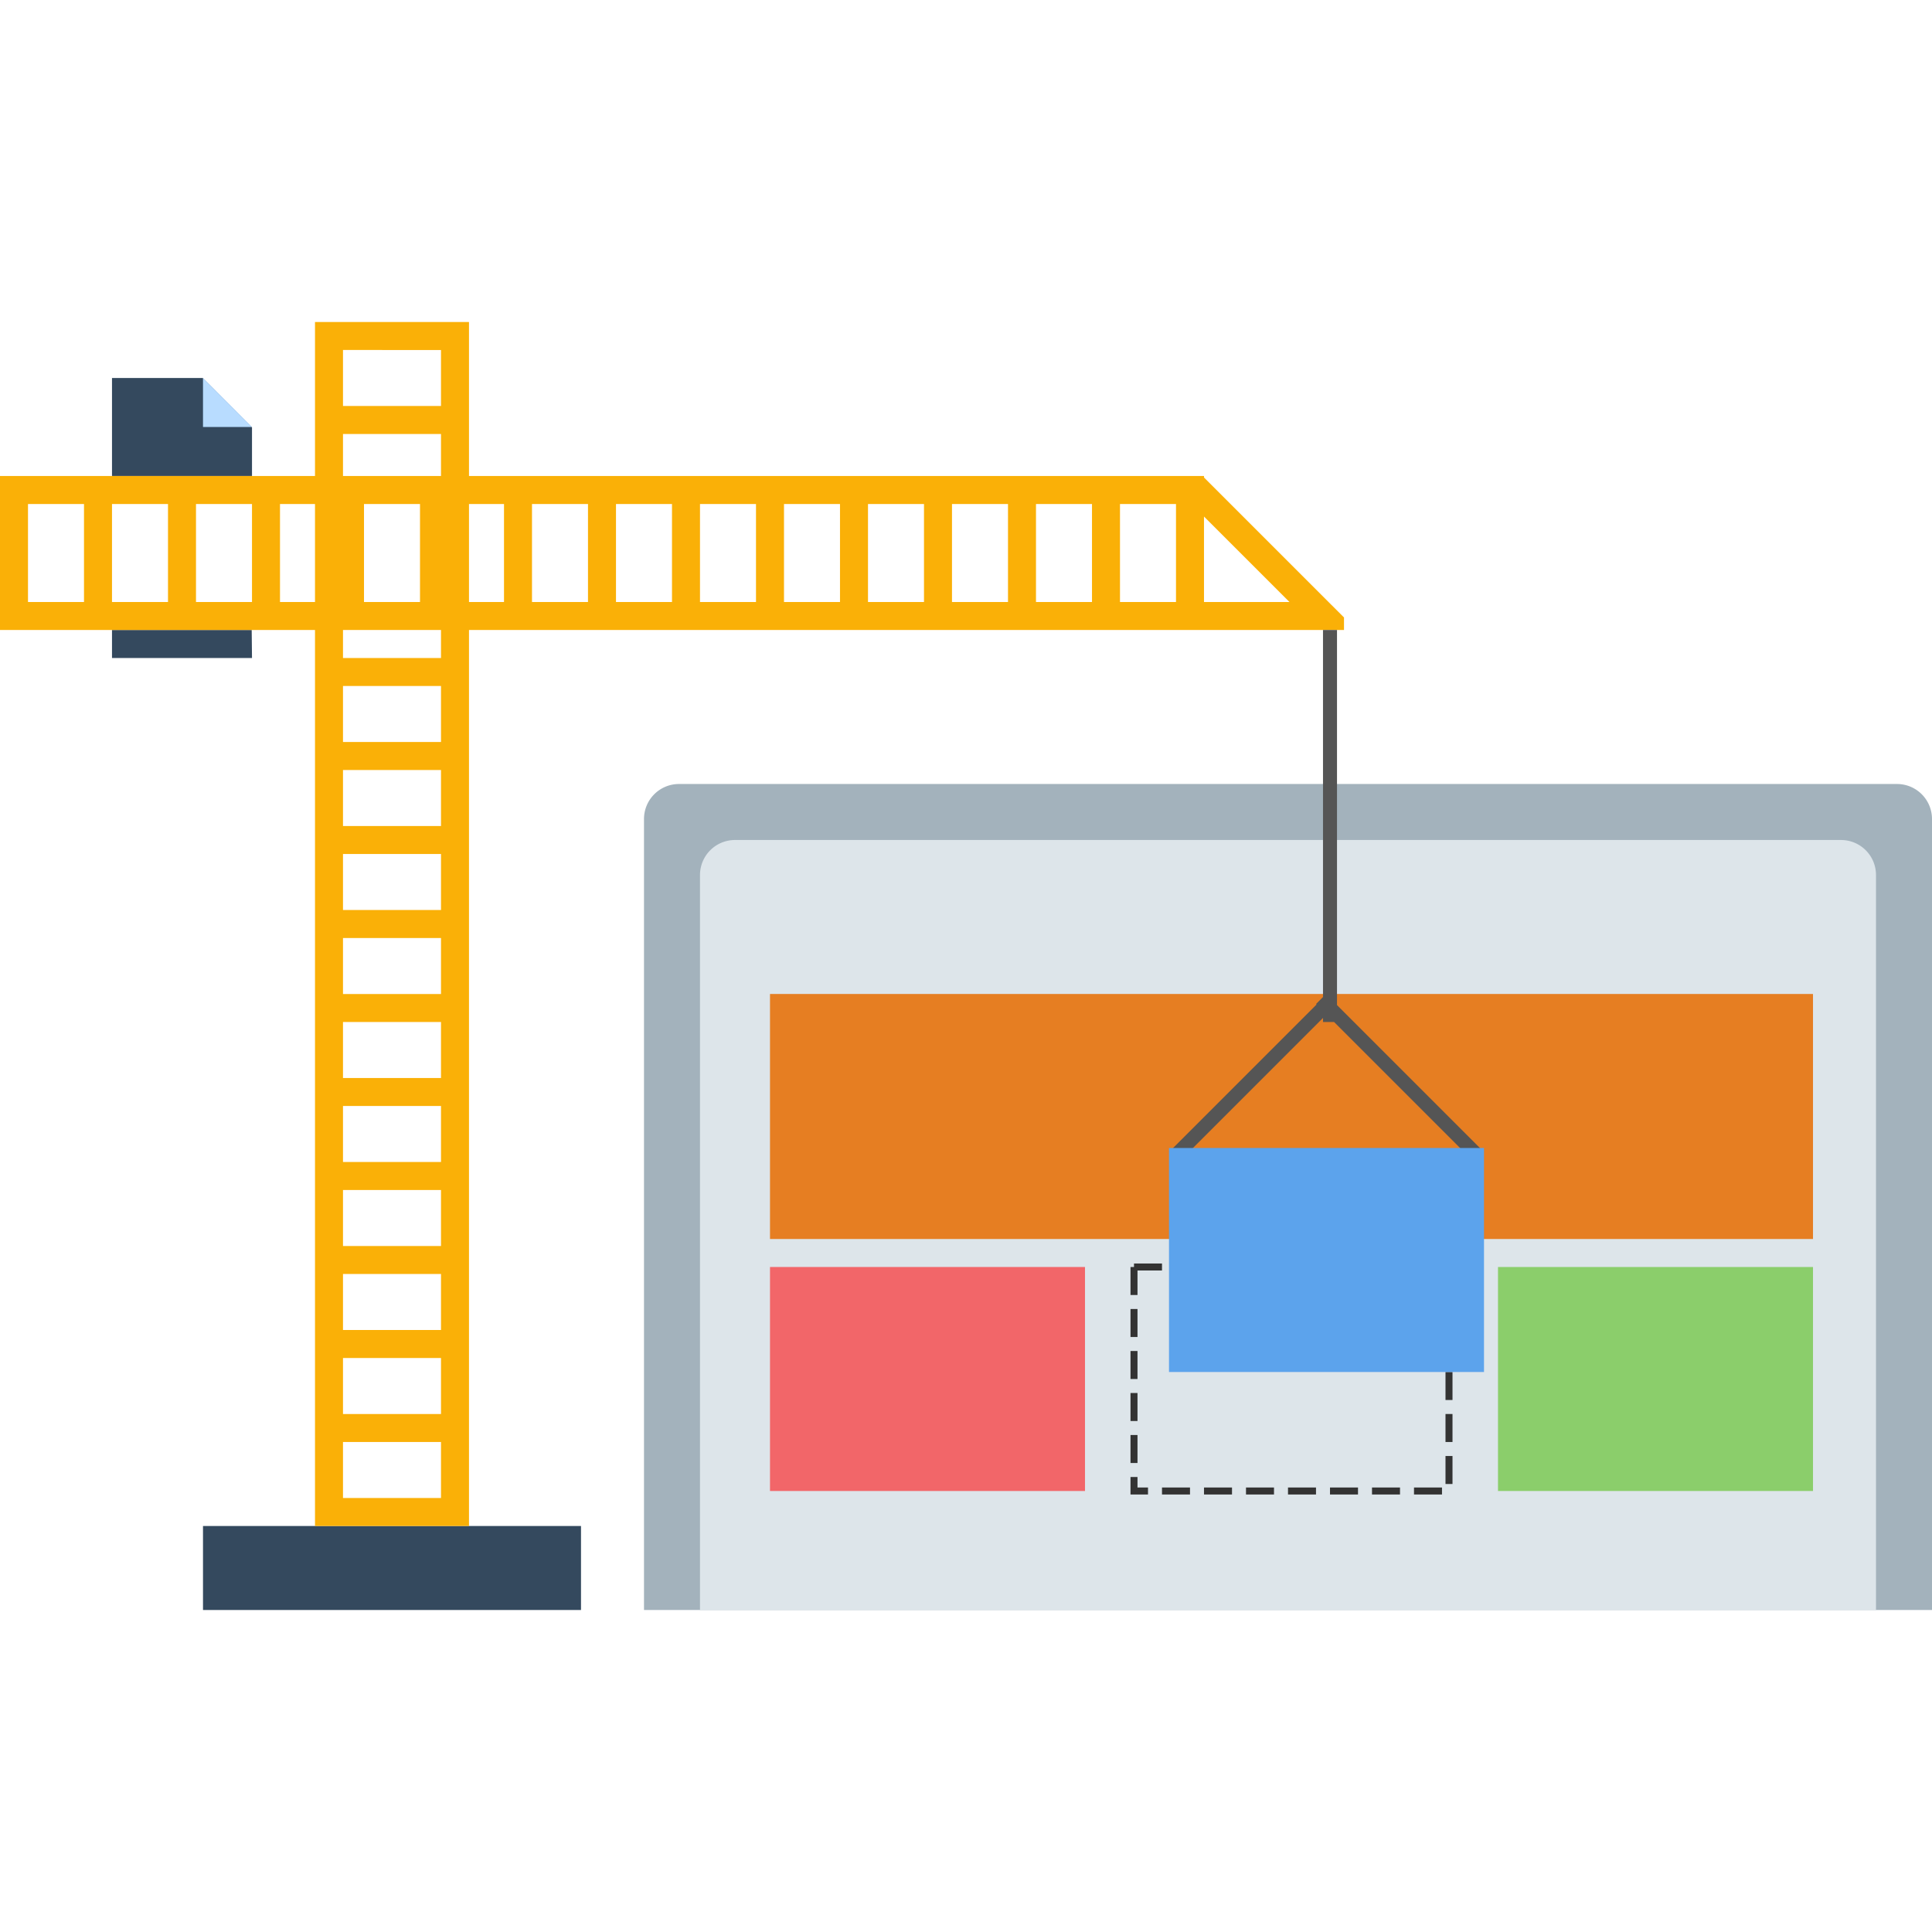 <svg xmlns="http://www.w3.org/2000/svg" width="276" height="276"><path d="M97 112h174a5 5 0 0 1 5 5v113H92V117a5 5 0 0 1 5-5z" fill="#a3b2bc"/><path d="M105 120h158a5 5 0 0 1 5 5v105H100V125a5 5 0 0 1 5-5z" fill="#dde5ea"/><path fill="#f26669" d="M110 181h45v32h-45z"/><path fill="#e67e22" d="M110 142h149v35H110z"/><path fill="none" stroke="#333" stroke-dasharray="4 2" d="M162 181h45v32h-45z"/><path fill="#8bce6b" d="M214 181h45v32h-45z"/><g><path fill="#34495e" d="M29 218h54v12H29z"/><g fill-rule="evenodd"><path d="M16 54h12.973L36 61.044V68H16V54zm20 40H16v-4h19.958z" fill="#34495e"/><path d="M29 54l7 7h-7v-7z" fill="#b8dcff"/></g><path d="M192 88.231V90H67v128H45V90H0V68h45V46h22v22h104.769l.011-.011.01.011h.21v.21L189.79 86l2.21 2.209.011.011zM12 72H4v14h8V72zm12 0h-8v14h8V72zm12 0h-8v14h8V72zm13 142h14v-8H49v8zm0-12h14v-8H49v8zm0-12h14v-8H49v8zm0-12h14v-8H49v8zm0-12h14v-8H49v8zm0-12h14v-8H49v8zm0-12h14v-8H49v8zm0-12h14v-8H49v8zm0-12h14v-8H49v8zm0-12h14v-8H49v8zm0-12h14v-4H49v4zm11-8V72h-8v14h8zm-20 0h5V72h-5v14zm23-36H49v8h14v-8zm0 15v-3H49v6h14v-3zm9 7h-5v14h5V72zm12 0h-8v14h8V72zm12 0h-8v14h8V72zm12 0h-8v14h8V72zm12 0h-8v14h8V72zm12 0h-8v14h8V72zm12 0h-8v14h8V72zm12 0h-8v14h8V72zm12 0h-8v14h8V72zm4 1.791V86h12.209z" fill="#fab007" fill-rule="evenodd"/><path d="M211.991 164.573l-1.418 1.418L190.582 146H189v-.582l-20.573 20.573-1.418-1.418 21.073-21.073-.074-.073.992-.992V90h2v53.581z" fill="#555" fill-rule="evenodd"/><path fill="#5ca3ec" d="M167 164h45v32h-45z"/></g></svg>